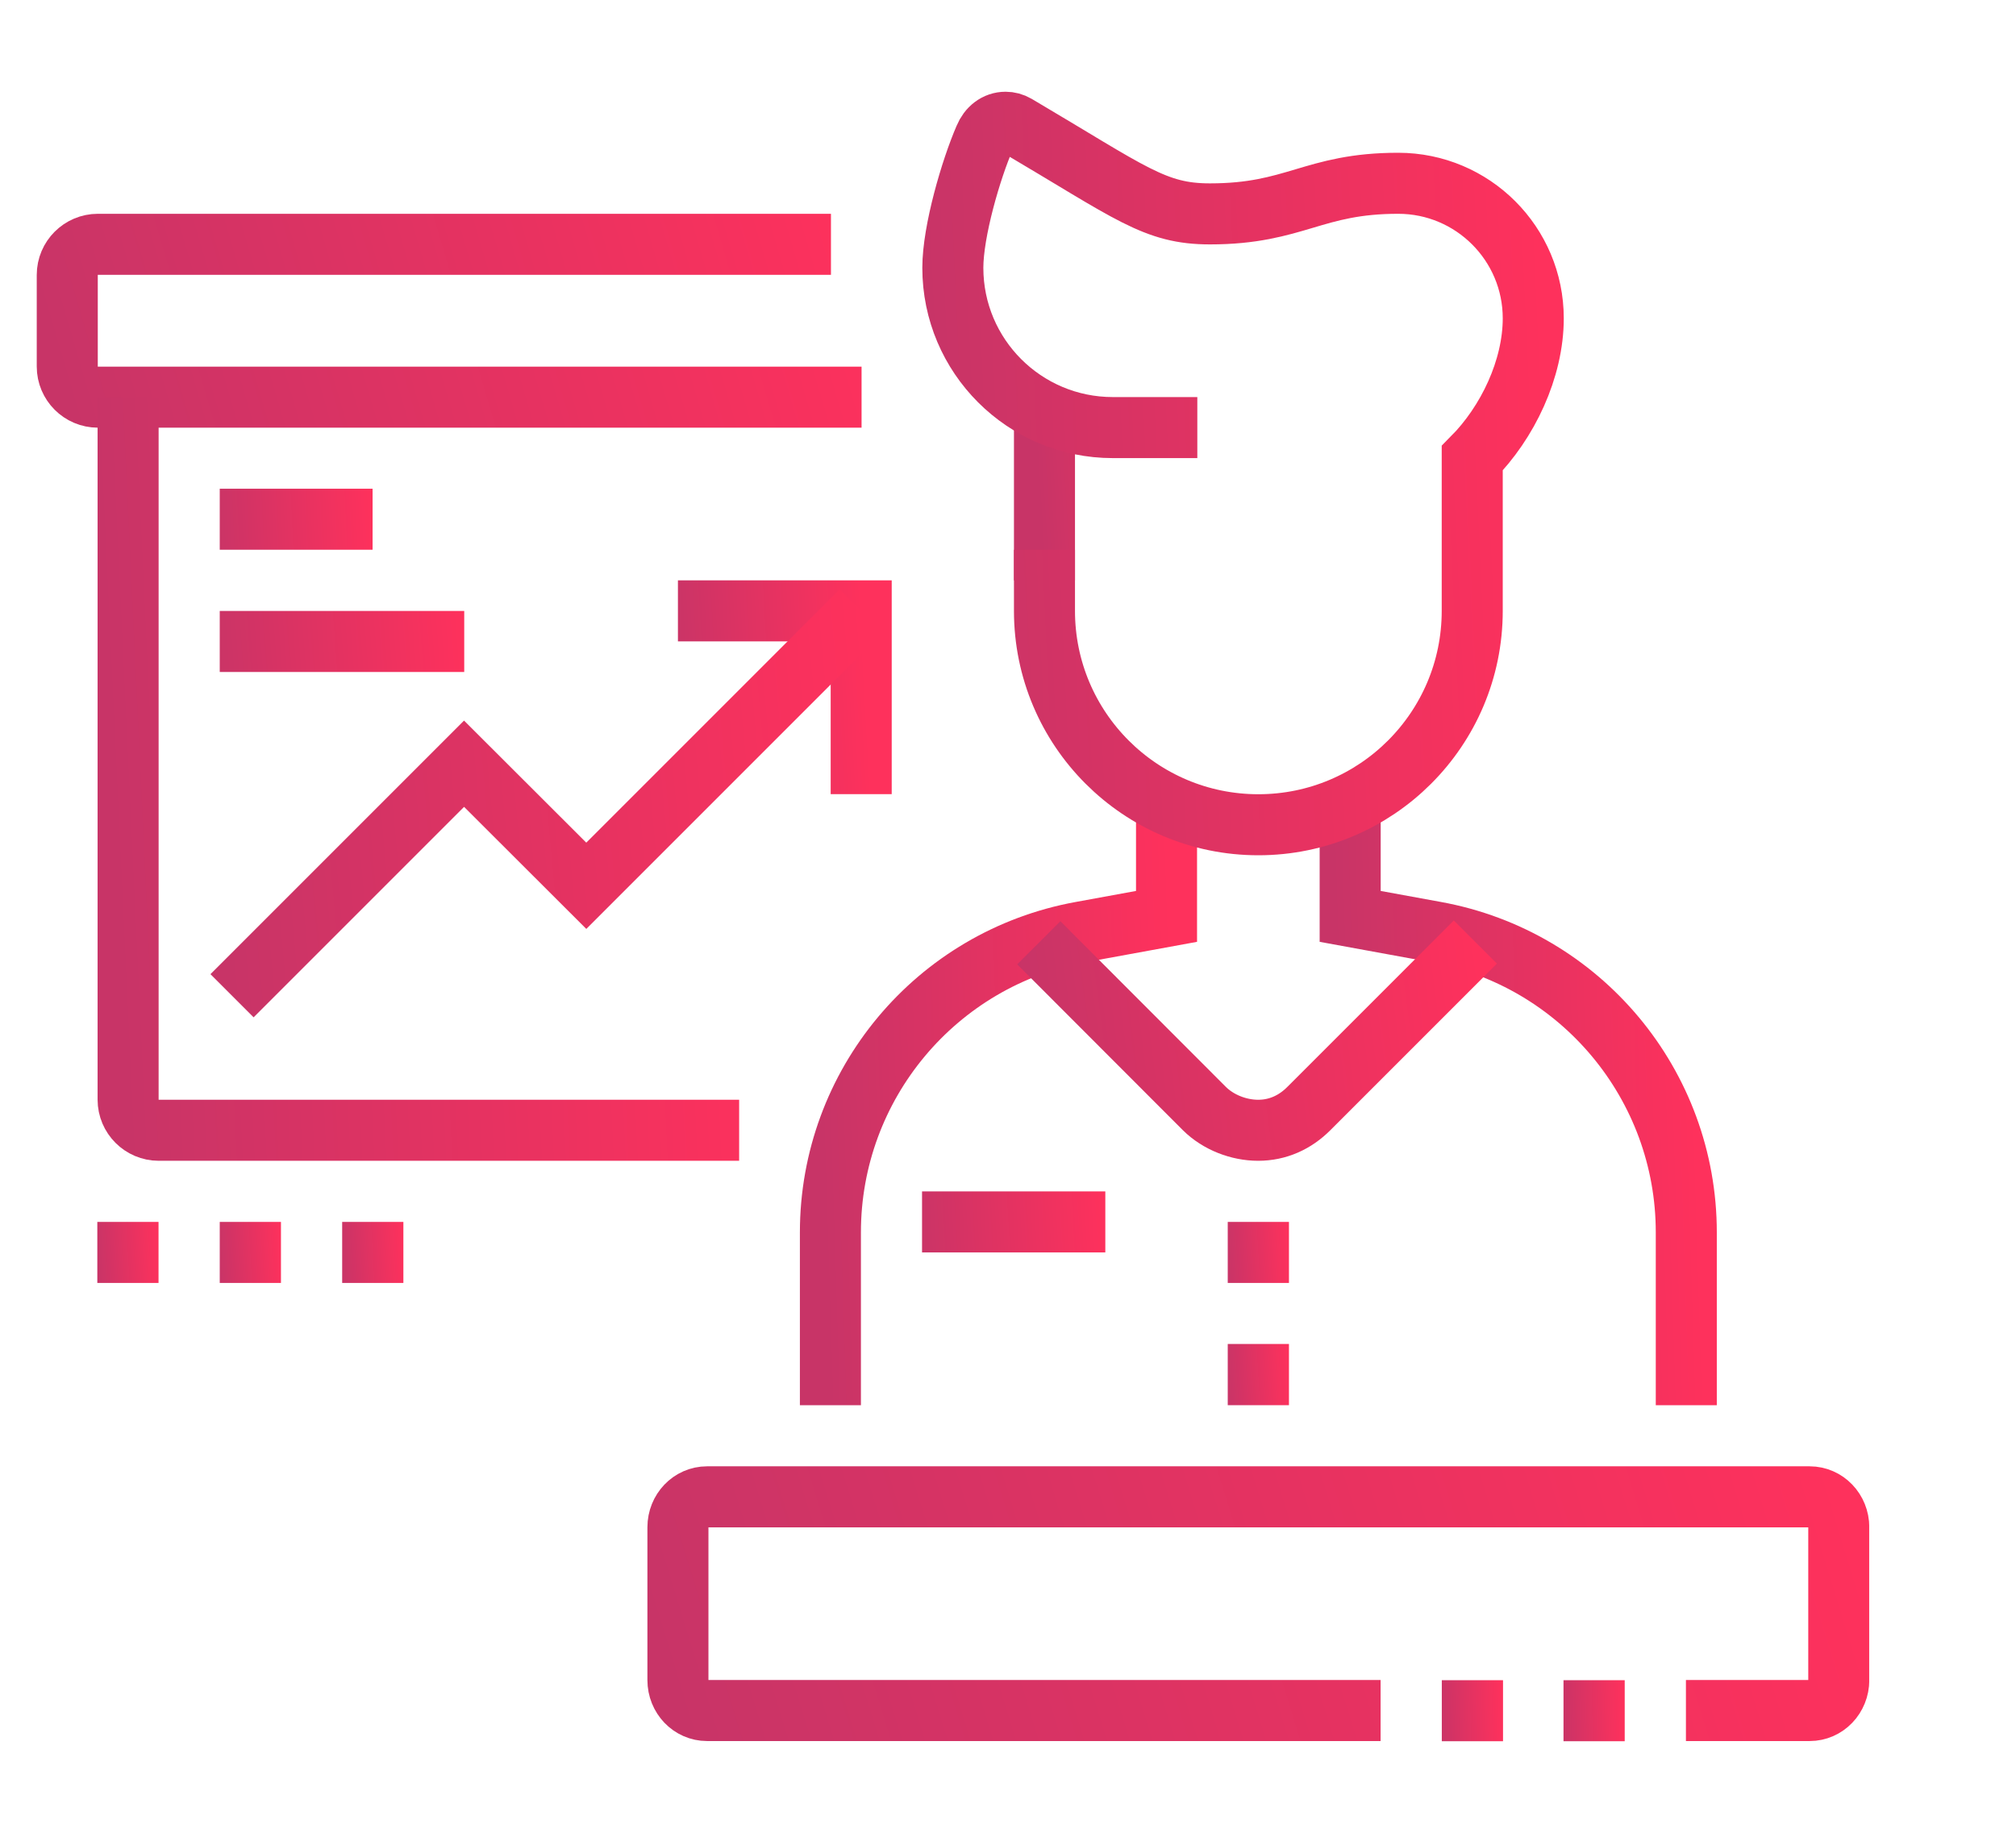 <?xml version="1.0" encoding="UTF-8" standalone="no"?><svg width="11" height="10" viewBox="0 0 11 10" fill="none" xmlns="http://www.w3.org/2000/svg">
<g clip-path="url(#clip0_156_4203)">
<path d="M4.701 2.167H0.534C0.442 2.167 0.367 2.092 0.367 2V1.5C0.367 1.408 0.442 1.333 0.534 1.333H4.534" stroke="url(#paint0_linear_156_4203)" stroke-width="0.333" stroke-miterlimit="10"/>
<path d="M0.699 2.167V6C0.699 6.092 0.774 6.167 0.866 6.167H4.033" stroke="url(#paint1_linear_156_4203)" stroke-width="0.333" stroke-miterlimit="10"/>
<path d="M1.199 2.833H2.033" stroke="url(#paint2_linear_156_4203)" stroke-width="0.333" stroke-miterlimit="10"/>
<path d="M1.199 3.5H2.533" stroke="url(#paint3_linear_156_4203)" stroke-width="0.333" stroke-miterlimit="10"/>
<path d="M4.699 4.333V3.333H3.699" stroke="url(#paint4_linear_156_4203)" stroke-width="0.333" stroke-miterlimit="10"/>
<path d="M1.266 5.433L2.532 4.167L3.199 4.833L4.699 3.333" stroke="url(#paint5_linear_156_4203)" stroke-width="0.333" stroke-miterlimit="10"/>
<path d="M0.865 6.667H0.531V7H0.865V6.667Z" fill="url(#paint6_linear_156_4203)"/>
<path d="M1.533 6.667H1.199V7H1.533V6.667Z" fill="url(#paint7_linear_156_4203)"/>
<path d="M2.201 6.667H1.867V7H2.201V6.667Z" fill="url(#paint8_linear_156_4203)"/>
<path d="M9.199 9.333H9.874C9.962 9.333 10.033 9.259 10.033 9.167V8.333C10.033 8.241 9.962 8.167 9.874 8.167H3.858C3.77 8.167 3.699 8.241 3.699 8.333V9.167C3.699 9.259 3.77 9.333 3.858 9.333H7.533" stroke="url(#paint9_linear_156_4203)" stroke-width="0.333" stroke-miterlimit="10"/>
<path d="M8.865 9.334H8.531" stroke="url(#paint10_linear_156_4203)" stroke-width="0.333" stroke-miterlimit="10"/>
<path d="M8.201 9.334H7.867" stroke="url(#paint11_linear_156_4203)" stroke-width="0.333" stroke-miterlimit="10"/>
<path d="M6.365 4.388V5L5.9 5.085C5.107 5.229 4.531 5.919 4.531 6.724V7.667" stroke="url(#paint12_linear_156_4203)" stroke-width="0.333" stroke-miterlimit="10"/>
<path d="M7.367 4.388V5L7.832 5.085C8.625 5.229 9.201 5.919 9.201 6.724V7.667" stroke="url(#paint13_linear_156_4203)" stroke-width="0.333" stroke-miterlimit="10"/>
<path d="M8.05 5.14L7.141 6.049C7.066 6.124 6.972 6.167 6.865 6.167C6.759 6.167 6.648 6.124 6.572 6.049L5.668 5.144" stroke="url(#paint14_linear_156_4203)" stroke-width="0.333" stroke-miterlimit="10"/>
<path d="M5.031 6.667H6.031" stroke="url(#paint15_linear_156_4203)" stroke-width="0.333" stroke-miterlimit="10"/>
<path d="M5.699 3.167V2.25" stroke="url(#paint16_linear_156_4203)" stroke-width="0.333" stroke-miterlimit="10"/>
<path d="M7.033 6.667H6.699V7H7.033V6.667Z" fill="url(#paint17_linear_156_4203)"/>
<path d="M7.033 7.333H6.699V7.667H7.033V7.333Z" fill="url(#paint18_linear_156_4203)"/>
<path d="M6.533 2.333H6.072C5.59 2.333 5.199 1.943 5.199 1.461C5.199 1.261 5.298 0.924 5.373 0.751C5.394 0.7 5.436 0.667 5.487 0.667C5.506 0.667 5.526 0.672 5.545 0.683C6.174 1.054 6.3 1.167 6.602 1.167C7.068 1.167 7.164 1 7.629 1C8.036 1 8.366 1.33 8.366 1.737C8.366 2.012 8.227 2.305 8.033 2.5V3.333C8.033 3.978 7.51 4.5 6.866 4.5C6.222 4.5 5.699 3.978 5.699 3.333V3" stroke="url(#paint19_linear_156_4203)" stroke-width="0.333" stroke-miterlimit="10"/>
</g>
<defs>
<linearGradient id="paint0_linear_156_4203" x1="0.367" y1="2.167" x2="4.581" y2="0.928" gradientUnits="userSpaceOnUse">
<stop stop-color="#C83467"/>
<stop offset="1" stop-color="#FE315C"/>
</linearGradient>
<linearGradient id="paint1_linear_156_4203" x1="0.699" y1="6.167" x2="4.213" y2="6.001" gradientUnits="userSpaceOnUse">
<stop stop-color="#C83467"/>
<stop offset="1" stop-color="#FE315C"/>
</linearGradient>
<linearGradient id="paint2_linear_156_4203" x1="1.199" y1="3.833" x2="2.078" y2="3.792" gradientUnits="userSpaceOnUse">
<stop stop-color="#C83467"/>
<stop offset="1" stop-color="#FE315C"/>
</linearGradient>
<linearGradient id="paint3_linear_156_4203" x1="1.199" y1="4.5" x2="2.6" y2="4.394" gradientUnits="userSpaceOnUse">
<stop stop-color="#C83467"/>
<stop offset="1" stop-color="#FE315C"/>
</linearGradient>
<linearGradient id="paint4_linear_156_4203" x1="3.699" y1="4.333" x2="4.752" y2="4.274" gradientUnits="userSpaceOnUse">
<stop stop-color="#C83467"/>
<stop offset="1" stop-color="#FE315C"/>
</linearGradient>
<linearGradient id="paint5_linear_156_4203" x1="1.266" y1="5.433" x2="4.863" y2="5.101" gradientUnits="userSpaceOnUse">
<stop stop-color="#C83467"/>
<stop offset="1" stop-color="#FE315C"/>
</linearGradient>
<linearGradient id="paint6_linear_156_4203" x1="0.531" y1="7" x2="0.882" y2="6.98" gradientUnits="userSpaceOnUse">
<stop stop-color="#C83467"/>
<stop offset="1" stop-color="#FE315C"/>
</linearGradient>
<linearGradient id="paint7_linear_156_4203" x1="1.199" y1="7" x2="1.55" y2="6.98" gradientUnits="userSpaceOnUse">
<stop stop-color="#C83467"/>
<stop offset="1" stop-color="#FE315C"/>
</linearGradient>
<linearGradient id="paint8_linear_156_4203" x1="1.867" y1="7" x2="2.218" y2="6.98" gradientUnits="userSpaceOnUse">
<stop stop-color="#C83467"/>
<stop offset="1" stop-color="#FE315C"/>
</linearGradient>
<linearGradient id="paint9_linear_156_4203" x1="3.699" y1="9.333" x2="9.815" y2="7.457" gradientUnits="userSpaceOnUse">
<stop stop-color="#C83467"/>
<stop offset="1" stop-color="#FE315C"/>
</linearGradient>
<linearGradient id="paint10_linear_156_4203" x1="8.531" y1="10.334" x2="8.883" y2="10.327" gradientUnits="userSpaceOnUse">
<stop stop-color="#C83467"/>
<stop offset="1" stop-color="#FE315C"/>
</linearGradient>
<linearGradient id="paint11_linear_156_4203" x1="7.867" y1="10.334" x2="8.219" y2="10.327" gradientUnits="userSpaceOnUse">
<stop stop-color="#C83467"/>
<stop offset="1" stop-color="#FE315C"/>
</linearGradient>
<linearGradient id="paint12_linear_156_4203" x1="4.531" y1="7.667" x2="6.466" y2="7.606" gradientUnits="userSpaceOnUse">
<stop stop-color="#C83467"/>
<stop offset="1" stop-color="#FE315C"/>
</linearGradient>
<linearGradient id="paint13_linear_156_4203" x1="7.367" y1="7.667" x2="9.302" y2="7.606" gradientUnits="userSpaceOnUse">
<stop stop-color="#C83467"/>
<stop offset="1" stop-color="#FE315C"/>
</linearGradient>
<linearGradient id="paint14_linear_156_4203" x1="5.668" y1="6.167" x2="8.142" y2="5.842" gradientUnits="userSpaceOnUse">
<stop stop-color="#C83467"/>
<stop offset="1" stop-color="#FE315C"/>
</linearGradient>
<linearGradient id="paint15_linear_156_4203" x1="5.031" y1="7.667" x2="6.084" y2="7.607" gradientUnits="userSpaceOnUse">
<stop stop-color="#C83467"/>
<stop offset="1" stop-color="#FE315C"/>
</linearGradient>
<linearGradient id="paint16_linear_156_4203" x1="5.699" y1="3.167" x2="6.752" y2="3.102" gradientUnits="userSpaceOnUse">
<stop stop-color="#C83467"/>
<stop offset="1" stop-color="#FE315C"/>
</linearGradient>
<linearGradient id="paint17_linear_156_4203" x1="6.699" y1="7" x2="7.05" y2="6.98" gradientUnits="userSpaceOnUse">
<stop stop-color="#C83467"/>
<stop offset="1" stop-color="#FE315C"/>
</linearGradient>
<linearGradient id="paint18_linear_156_4203" x1="6.699" y1="7.667" x2="7.05" y2="7.647" gradientUnits="userSpaceOnUse">
<stop stop-color="#C83467"/>
<stop offset="1" stop-color="#FE315C"/>
</linearGradient>
<linearGradient id="paint19_linear_156_4203" x1="5.199" y1="4.5" x2="8.538" y2="4.344" gradientUnits="userSpaceOnUse">
<stop stop-color="#C83467"/>
<stop offset="1" stop-color="#FE315C"/>
</linearGradient>
<clipPath id="clip0_156_4203">
<rect width="10" height="10" fill="white" transform="translate(0.199)"/>
</clipPath>
</defs>
</svg>
